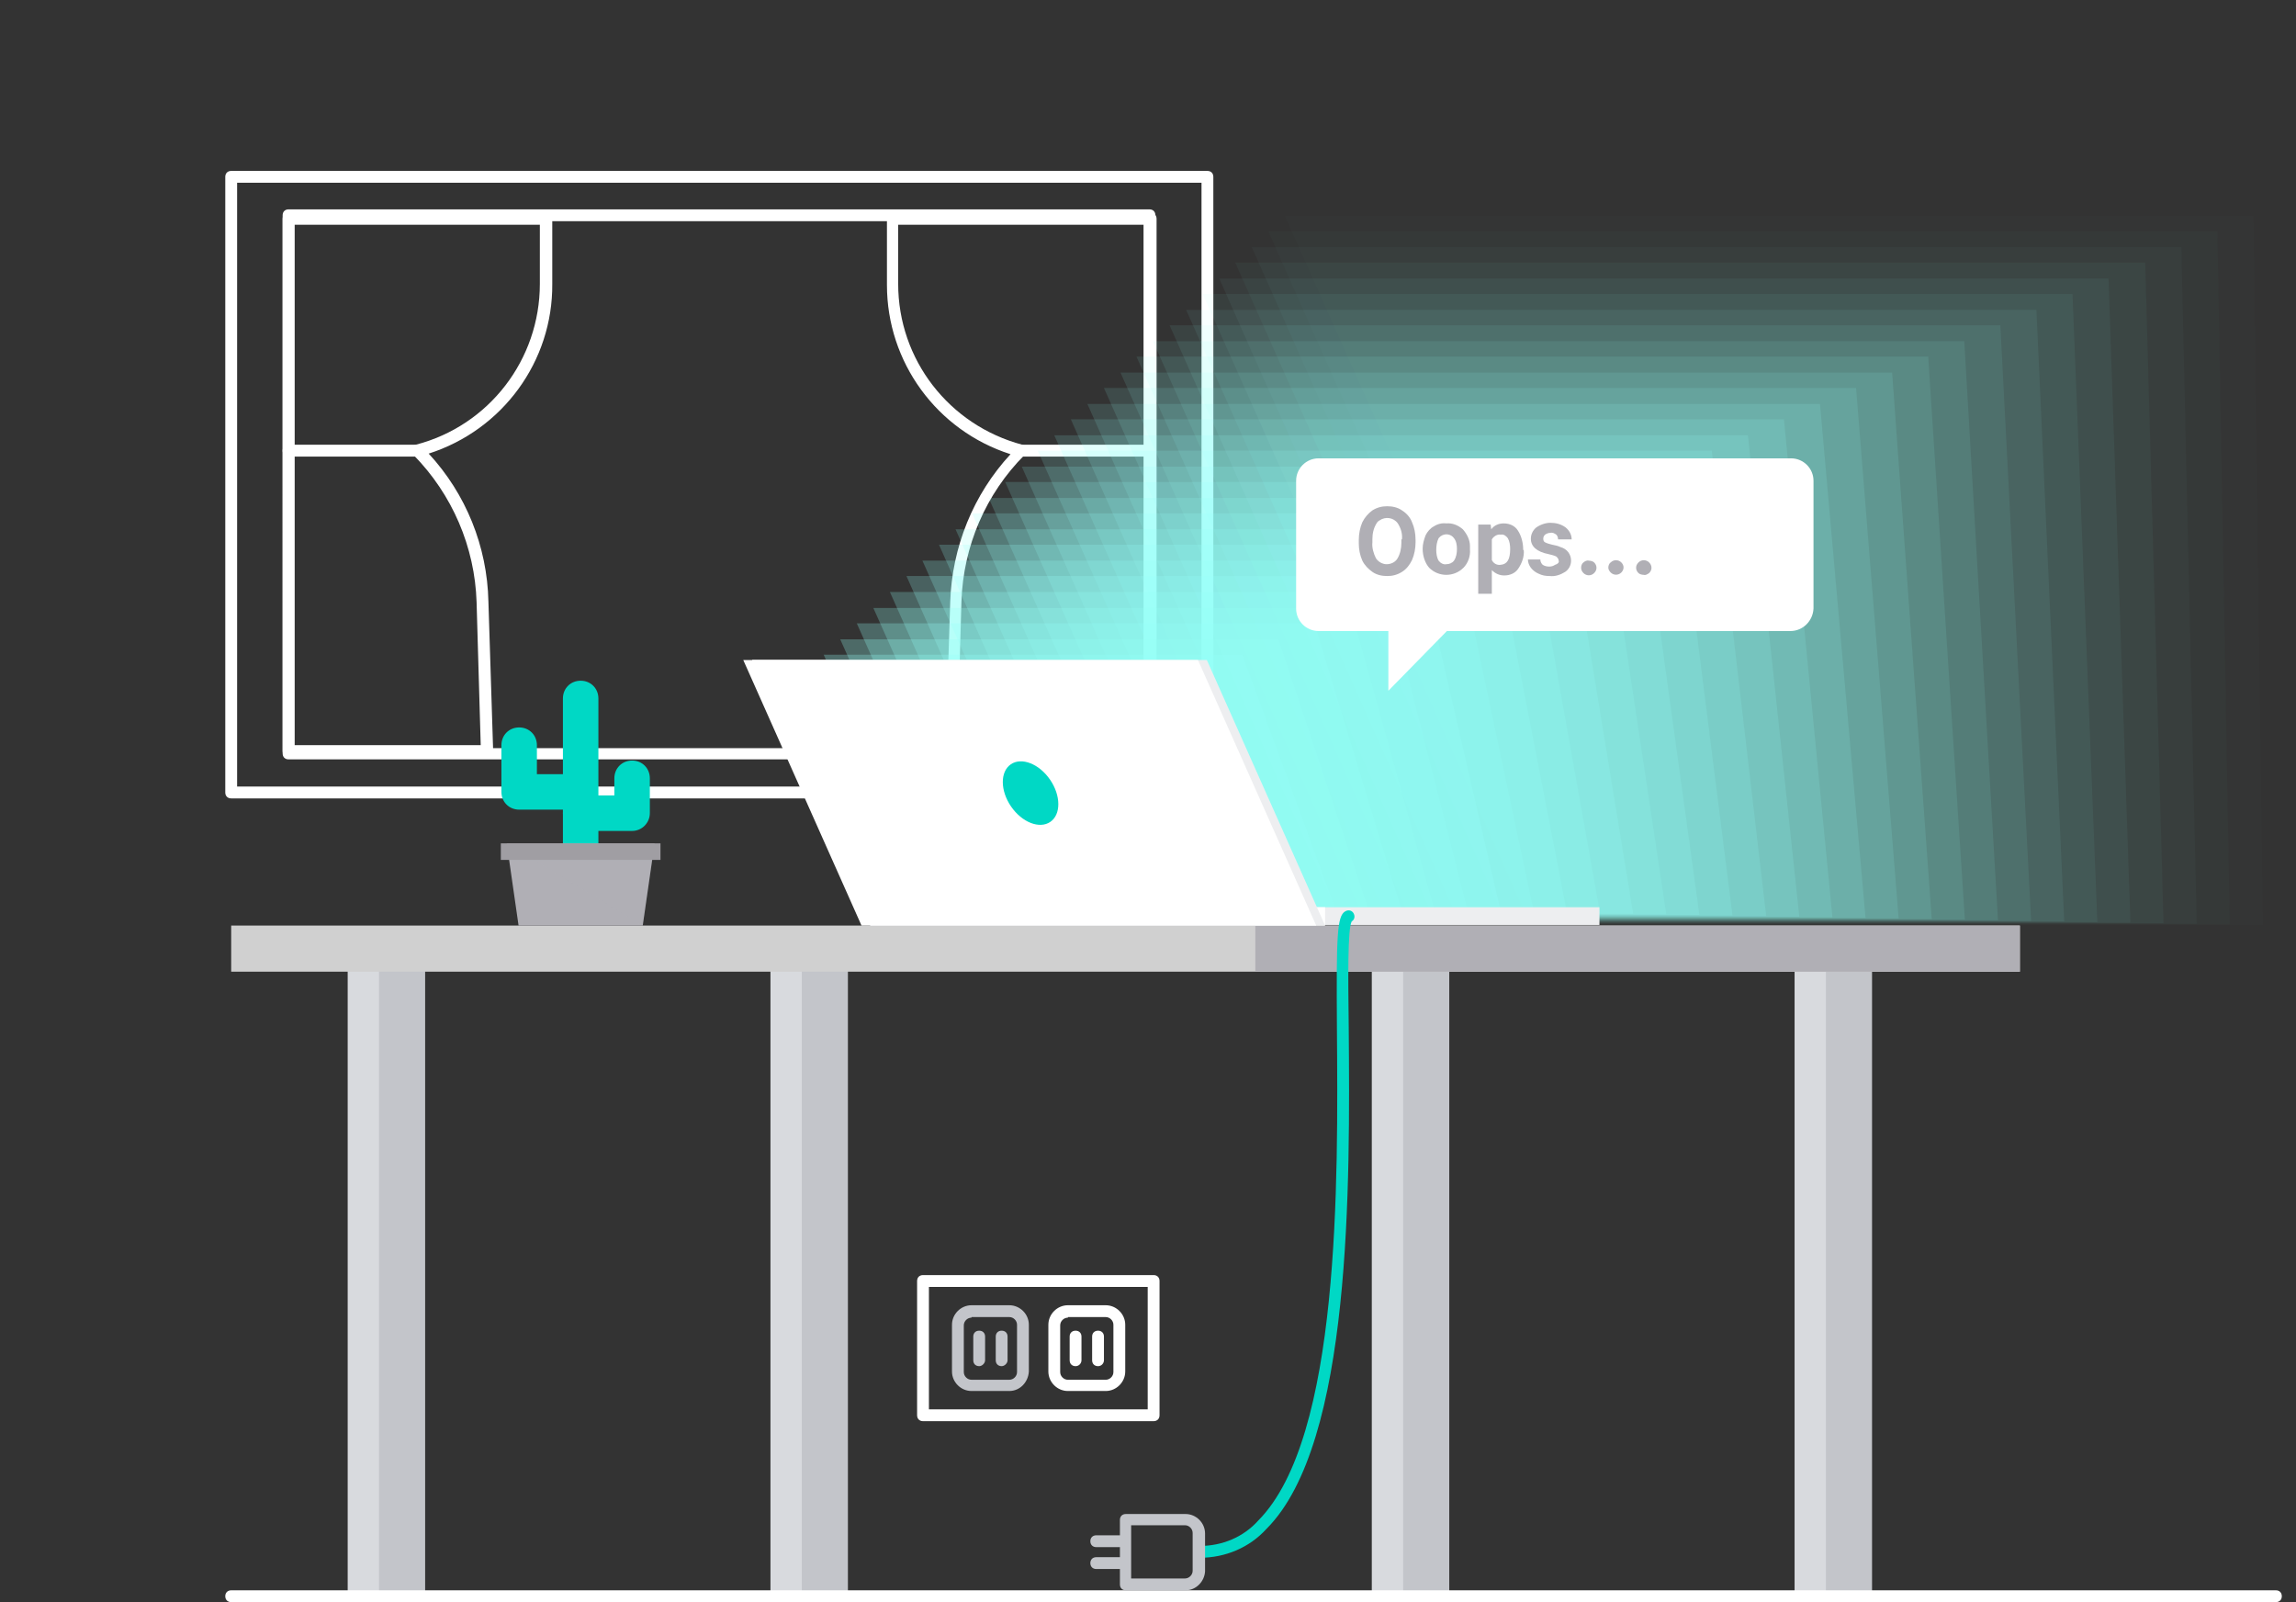 <?xml version="1.0" encoding="utf-8"?>
<!-- Generator: Adobe Illustrator 23.0.3, SVG Export Plug-In . SVG Version: 6.00 Build 0)  -->
<svg version="1.1" id="Capa_1" xmlns="http://www.w3.org/2000/svg" xmlns:xlink="http://www.w3.org/1999/xlink" x="0px" y="0px"
	 viewBox="0 0 388.3 270.9" style="enable-background:new 0 0 388.3 270.9;" xml:space="preserve">
<rect x="0" y="0" width="388.3" height="270.9" fill="#333333" stroke="none"/>
<style type="text/css">
	.st0{fill:#FFFFFF;}
	.st1{fill:#D8DADE;}
	.st2{fill:#C3C5CA;}
	.st3{fill:#D0D0D0;}
	.st4{fill:#B0AFB5;}
	.st5{fill:#94FFF7;fill-opacity:0;}
	.st6{opacity:1.000000e-02;fill:#94FFF7;enable-background:new    ;}
	.st7{opacity:2.000000e-02;fill:#94FFF7;enable-background:new    ;}
	.st8{opacity:3.000000e-02;fill:#94FFF7;enable-background:new    ;}
	.st9{opacity:4.000000e-02;fill:#94FFF7;enable-background:new    ;}
	.st10{opacity:5.000000e-02;fill:#94FFF7;enable-background:new    ;}
	.st11{opacity:6.000000e-02;fill:#94FFF7;enable-background:new    ;}
	.st12{opacity:7.000000e-02;fill:#94FFF7;enable-background:new    ;}
	.st13{opacity:8.000000e-02;fill:#94FFF7;enable-background:new    ;}
	.st14{opacity:9.000000e-02;fill:#94FFF7;enable-background:new    ;}
	.st15{opacity:0.1;fill:#94FFF7;enable-background:new    ;}
	.st16{opacity:0.11;fill:#94FFF7;enable-background:new    ;}
	.st17{opacity:0.12;fill:#94FFF7;enable-background:new    ;}
	.st18{opacity:0.13;fill:#94FFF7;enable-background:new    ;}
	.st19{opacity:0.14;fill:#94FFF7;enable-background:new    ;}
	.st20{opacity:0.15;fill:#94FFF7;enable-background:new    ;}
	.st21{opacity:0.16;fill:#94FFF7;enable-background:new    ;}
	.st22{opacity:0.17;fill:#94FFF7;enable-background:new    ;}
	.st23{opacity:0.18;fill:#94FFF7;enable-background:new    ;}
	.st24{opacity:0.19;fill:#94FFF7;enable-background:new    ;}
	.st25{opacity:0.2;fill:#94FFF7;enable-background:new    ;}
	.st26{opacity:0.21;fill:#94FFF7;enable-background:new    ;}
	.st27{opacity:0.22;fill:#94FFF7;enable-background:new    ;}
	.st28{opacity:0.23;fill:#94FFF7;enable-background:new    ;}
	.st29{opacity:0.24;fill:#94FFF7;enable-background:new    ;}
	.st30{opacity:0.25;fill:#94FFF7;enable-background:new    ;}
	.st31{opacity:0.26;fill:#94FFF7;enable-background:new    ;}
	.st32{opacity:0.27;fill:#94FFF7;enable-background:new    ;}
	.st33{opacity:0.28;fill:#94FFF7;enable-background:new    ;}
	.st34{opacity:0.29;fill:#94FFF7;enable-background:new    ;}
	.st35{opacity:0.3;fill:#94FFF7;enable-background:new    ;}
	.st36{fill:#EDEEF0;}
	.st37{fill:#00D8C5;}
	.st38{opacity:0.15;fill:#B0AFB5;enable-background:new    ;}
	.st39{fill:#A09EA3;}
</style>
<title>error</title>
<g>
	<g>
		<g id="Assets">
			<path class="st0" d="M204.2,135H39.1c-0.6,0-1-0.4-1-1V29.9c0-0.6,0.4-1,1-1h165.1c0.6,0,1,0.4,1,1V134
				C205.2,134.6,204.7,135,204.2,135z M40.1,133h163.1V30.9H40.1V133z"/>
			<path class="st0" d="M194.4,128.4H48.8c-0.6,0-1-0.4-1-1v-91c0-0.6,0.4-1,1-1h145.6c0.6,0,1,0.4,1,1v91
				C195.4,128,195,128.4,194.4,128.4C194.4,128.4,194.4,128.4,194.4,128.4z M49.8,126.5h143.7V37.4H49.8V126.5z"/>
			<path class="st0" d="M82.4,128H48.8c-0.6,0-1-0.4-1-1V37c0-0.6,0.4-1,1-1h43.6c0.6,0,1,0.4,1,1V48c0.1,13.1-8.4,24.7-20.9,28.7
				c6.3,6.8,9.9,15.7,10.1,25l0.8,25.2c0,0.3-0.1,0.5-0.3,0.7C82.9,127.9,82.7,128,82.4,128z M49.8,126h31.5l-0.7-24.2
				c-0.3-9.3-4.1-18.2-10.7-24.9c-0.3-0.3-0.4-0.6-0.3-1c0.1-0.3,0.4-0.6,0.7-0.7c12.4-3.2,21-14.4,21-27.2V38H49.8L49.8,126z"/>
			<path class="st0" d="M70.6,77.2H48.8c-0.6,0-1-0.4-1-1s0.4-1,1-1h21.8c0.6,0,1,0.4,1,1S71.2,77.2,70.6,77.2z"/>
			<path class="st0" d="M194.4,128h-33.5c-0.3,0-0.5-0.1-0.7-0.3c-0.2-0.2-0.3-0.5-0.3-0.7l0.8-25.2c0.3-9.3,3.9-18.2,10.2-25
				c-12.5-4-20.9-15.6-20.9-28.6V37c0-0.6,0.4-1,1-1h43.6c0.6,0,1,0.4,1,1v90C195.4,127.5,195,128,194.4,128z M161.9,126h31.5V38
				h-41.5V48c0,12.8,8.6,23.9,21,27.2c0.3,0.1,0.6,0.4,0.7,0.7c0.1,0.4,0,0.7-0.3,1c-6.6,6.6-10.4,15.5-10.7,24.8L161.9,126z"/>
			<path class="st0" d="M194.4,77.2h-21.8c-0.6,0-1-0.4-1-1s0.4-1,1-1h21.8c0.6,0,1,0.4,1,1S195,77.2,194.4,77.2z"/>
			<rect x="232" y="160.3" class="st1" width="7.8" height="109.6"/>
			<rect x="303.5" y="160.3" class="st1" width="7.8" height="109.6"/>
			<rect x="58.8" y="160.3" class="st1" width="7.8" height="109.6"/>
			<rect x="130.3" y="160.3" class="st1" width="7.8" height="109.6"/>
			<rect x="237.3" y="160.3" class="st2" width="7.8" height="109.6"/>
			<rect x="308.8" y="160.3" class="st2" width="7.8" height="109.6"/>
			<rect x="64.1" y="160.3" class="st2" width="7.8" height="109.6"/>
			<rect x="135.6" y="160.3" class="st2" width="7.8" height="109.6"/>
			<rect x="39.1" y="156.5" class="st3" width="302.5" height="7.8"/>
			<rect x="212.3" y="156.5" class="st4" width="129.3" height="7.8"/>
			<polygon class="st0" points="127.2,111.6 204.1,111.6 224.1,156.5 147.2,156.5 			"/>
			<polygon class="st5" points="220.1,33.8 387.2,33.8 388.3,156.5 274.8,156.5 			"/>
			<polygon class="st6" points="217.3,36.5 381.1,36.5 382.7,156.4 270.8,156.4 			"/>
			<polygon class="st7" points="214.5,39.1 375,39.1 377.1,156.3 266.8,156.3 			"/>
			<polygon class="st8" points="211.7,41.8 368.9,41.8 371.5,156.2 262.7,156.2 			"/>
			<polygon class="st9" points="208.9,44.4 362.8,44.4 365.9,156.1 258.7,156.1 			"/>
			<polygon class="st10" points="206.2,47.1 356.6,47.1 360.3,156 254.7,156 			"/>
			<polygon class="st11" points="203.4,49.7 350.5,49.7 354.7,155.9 250.7,155.9 			"/>
			<polygon class="st12" points="200.6,52.4 344.4,52.4 349.1,155.8 246.7,155.8 			"/>
			<polygon class="st13" points="197.8,55 338.3,55 343.5,155.7 242.7,155.7 			"/>
			<polygon class="st14" points="195,57.7 332.2,57.7 337.9,155.6 238.7,155.6 			"/>
			<polygon class="st15" points="192.2,60.3 326.1,60.3 332.3,155.5 234.7,155.5 			"/>
			<polygon class="st16" points="189.5,63 320,63 326.7,155.4 230.7,155.4 			"/>
			<polygon class="st17" points="186.7,65.6 313.9,65.6 321.1,155.3 226.6,155.3 			"/>
			<polygon class="st18" points="183.9,68.3 307.8,68.3 315.5,155.2 222.6,155.2 			"/>
			<polygon class="st19" points="181.1,70.9 301.7,70.9 309.9,155.1 218.6,155.1 			"/>
			<polygon class="st20" points="178.3,73.6 295.6,73.6 304.3,155 214.6,155 			"/>
			<polygon class="st20" points="175.5,76.2 289.5,76.2 298.7,154.9 210.6,154.9 			"/>
			<polygon class="st21" points="172.8,78.9 283.4,78.9 293,154.8 206.6,154.8 			"/>
			<polygon class="st22" points="170,81.5 277.3,81.5 287.4,154.7 202.6,154.7 			"/>
			<polygon class="st23" points="167.2,84.2 271.2,84.2 281.8,154.6 198.6,154.6 			"/>
			<polygon class="st24" points="164.4,86.8 265.1,86.8 276.2,154.5 194.6,154.5 			"/>
			<polygon class="st25" points="161.6,89.5 259,89.5 270.6,154.4 190.6,154.4 			"/>
			<polygon class="st26" points="158.8,92.1 252.9,92.1 265,154.3 186.5,154.3 			"/>
			<polygon class="st27" points="156,94.8 246.8,94.8 259.4,154.2 182.5,154.2 			"/>
			<polygon class="st28" points="153.3,97.4 240.7,97.4 253.8,154.1 178.5,154.1 			"/>
			<polygon class="st29" points="150.5,100.1 234.5,100.1 248.2,154 174.5,154 			"/>
			<polygon class="st30" points="147.7,102.8 228.4,102.8 242.6,153.9 170.5,153.9 			"/>
			<polygon class="st31" points="144.9,105.4 222.3,105.4 237,153.8 166.5,153.8 			"/>
			<polygon class="st32" points="142.1,108.1 216.2,108.1 231.4,153.7 162.5,153.7 			"/>
			<polygon class="st33" points="139.3,110.7 210.1,110.7 225.8,153.6 158.5,153.6 			"/>
			<polygon class="st34" points="136.6,113.4 204,113.4 220.2,153.5 154.5,153.5 			"/>
			<polygon class="st35" points="133.8,116 197.9,116 214.6,153.4 150.5,153.4 			"/>
			<rect x="146.5" y="153.4" class="st36" width="124" height="3"/>
			<rect x="146.5" y="153.4" class="st0" width="77.6" height="3"/>
			<polygon class="st36" points="127.2,111.6 204.1,111.6 224.1,156.5 147.2,156.5 			"/>
			<polygon class="st0" points="125.7,111.6 202.6,111.6 222.6,156.5 145.7,156.5 			"/>
			
				<ellipse transform="matrix(0.825 -0.566 0.566 0.825 -45.326 122.067)" class="st37" cx="174.2" cy="134.1" rx="4" ry="5.9"/>
			<path class="st0" d="M384.9,270.9H39.1c-0.6,0-1-0.4-1-1s0.4-1,1-1h345.8c0.6,0,1,0.4,1,1S385.5,270.9,384.9,270.9z"/>
			<path class="st37" d="M98.2,145.6c-1.7,0-3-1.3-3-3v-24.5c0-1.7,1.3-3,3-3s3,1.3,3,3v24.5C101.2,144.3,99.8,145.6,98.2,145.6z"/>
			<polygon class="st4" points="110.7,142.6 85.7,142.6 87.7,156.5 108.7,156.5 			"/>
			<polygon class="st38" points="110.7,142.6 85.7,142.6 108.7,156.5 			"/>
			<rect x="84.7" y="142.6" class="st39" width="27" height="2.8"/>
			<path class="st37" d="M98.2,136.9H87.8c-1.7,0-3-1.3-3-3v-7.9c0-1.7,1.3-3,3-3s3,1.3,3,3v4.9h7.3c1.7,0,3,1.3,3,3
				S99.8,136.9,98.2,136.9z"/>
			<path class="st37" d="M106.9,140.5h-8.7c-1.7,0-3-1.3-3-3s1.3-3,3-3h5.7v-2.9c0-1.7,1.3-3,3-3s3,1.3,3,3v5.9
				C109.9,139.1,108.6,140.5,106.9,140.5z"/>
			<path class="st0" d="M302.8,106.7h-58.1l-9.9,10.1v-10.1h-11.8c-2.1,0-3.8-1.7-3.8-3.8l0,0V81.3c0-2.1,1.7-3.8,3.8-3.8l0,0h79.9
				c2.1,0,3.8,1.7,3.8,3.8l0,0v21.6C306.6,105,304.9,106.7,302.8,106.7C302.8,106.7,302.8,106.7,302.8,106.7z"/>
			<path class="st4" d="M239.4,91.7c0,1-0.2,2.1-0.6,3c-0.4,0.8-0.9,1.5-1.7,2c-0.8,0.5-1.6,0.7-2.5,0.7c-0.9,0-1.8-0.2-2.5-0.7
				c-0.7-0.5-1.3-1.1-1.7-1.9c-0.4-0.9-0.6-1.9-0.6-2.9v-0.6c0-1,0.2-2.1,0.6-3c0.4-0.8,1-1.5,1.7-2c0.8-0.5,1.6-0.7,2.5-0.7
				c0.9,0,1.8,0.2,2.5,0.7c0.8,0.5,1.4,1.2,1.7,2c0.4,0.9,0.6,1.9,0.6,3V91.7z M237.1,91.2c0.1-1-0.2-1.9-0.7-2.7
				c-0.7-1-2.1-1.2-3.1-0.5c-0.2,0.1-0.4,0.3-0.5,0.5c-0.5,0.8-0.7,1.7-0.7,2.7v0.5c-0.1,0.9,0.2,1.9,0.6,2.7c0.4,0.6,1.1,1,1.8,1
				c0.7,0,1.4-0.3,1.8-0.9c0.5-0.8,0.7-1.8,0.7-2.7V91.2z"/>
			<path class="st4" d="M240.6,92.8c0-0.8,0.2-1.5,0.5-2.3c0.3-0.6,0.8-1.2,1.4-1.5c0.6-0.4,1.4-0.6,2.1-0.5c1-0.1,2,0.3,2.8,1
				c0.7,0.8,1.2,1.8,1.2,2.8v0.6c0.1,1.1-0.3,2.3-1.1,3.1c-1.6,1.6-4.2,1.6-5.8,0C241,95.2,240.6,94,240.6,92.8L240.6,92.8z
				 M242.9,93c0,0.6,0.1,1.3,0.4,1.8c0.3,0.4,0.8,0.7,1.3,0.6c0.5,0,1-0.2,1.3-0.6c0.4-0.6,0.5-1.3,0.5-2c0-0.6-0.1-1.3-0.5-1.8
				c-0.5-0.7-1.5-0.9-2.3-0.3c-0.1,0.1-0.2,0.2-0.3,0.3C243,91.6,242.9,92.3,242.9,93L242.9,93z"/>
			<path class="st4" d="M257.7,93c0.1,1.1-0.3,2.2-0.9,3.1c-0.5,0.8-1.4,1.2-2.4,1.2c-0.8,0-1.5-0.3-2.1-0.9v4H250V88.7h2.1l0.1,0.8
				c0.5-0.7,1.3-1,2.1-1c1,0,1.9,0.4,2.4,1.2c0.6,0.9,0.9,2.1,0.9,3.2V93z M255.4,92.8c0-0.6-0.1-1.3-0.4-1.8
				c-0.3-0.4-0.7-0.7-1.2-0.6c-0.6-0.1-1.2,0.3-1.5,0.8v3.5c0.3,0.6,0.9,0.9,1.5,0.8C254.9,95.4,255.4,94.6,255.4,92.8L255.4,92.8z"
				/>
			<path class="st4" d="M263.6,94.8c0-0.3-0.2-0.5-0.4-0.7c-0.4-0.2-0.9-0.3-1.3-0.4c-2-0.4-3-1.3-3-2.6c0-0.7,0.3-1.4,0.9-1.9
				c0.7-0.5,1.6-0.8,2.4-0.8c0.9,0,1.8,0.2,2.6,0.8c0.6,0.5,1,1.2,1,2h-2.3c0-0.3-0.1-0.6-0.3-0.8c-0.3-0.2-0.6-0.4-1-0.3
				c-0.3,0-0.6,0.1-0.9,0.3c-0.2,0.2-0.3,0.4-0.3,0.7c0,0.3,0.1,0.5,0.3,0.6c0.4,0.2,0.8,0.3,1.2,0.4c0.5,0.1,1,0.2,1.4,0.4
				c1.1,0.3,1.8,1.2,1.8,2.3c0,0.8-0.4,1.5-1,1.9c-0.8,0.5-1.7,0.8-2.6,0.7c-0.7,0-1.3-0.1-1.9-0.4c-0.5-0.2-1-0.6-1.3-1
				c-0.3-0.4-0.5-0.9-0.5-1.4h2.1c0,0.4,0.2,0.7,0.4,0.9c0.3,0.2,0.7,0.3,1.1,0.3c0.4,0,0.7-0.1,1-0.3
				C263.6,95.3,263.7,95,263.6,94.8z"/>
			<path class="st4" d="M267.4,96c0-0.3,0.1-0.7,0.4-0.9c0.2-0.2,0.6-0.4,0.9-0.3c0.3,0,0.7,0.1,0.9,0.3c0.2,0.2,0.4,0.5,0.4,0.9
				c0,0.3-0.1,0.6-0.4,0.9c-0.5,0.5-1.3,0.5-1.8,0C267.5,96.6,267.4,96.3,267.4,96z"/>
			<path class="st4" d="M272,96c0-0.3,0.1-0.7,0.4-0.9c0.5-0.5,1.3-0.5,1.8,0c0.5,0.5,0.5,1.2,0,1.7c0,0,0,0,0,0
				c-0.5,0.5-1.3,0.5-1.8,0C272.2,96.6,272,96.3,272,96z"/>
			<path class="st4" d="M276.7,96c0-0.3,0.1-0.6,0.4-0.9c0.5-0.5,1.3-0.5,1.8,0c0.2,0.2,0.4,0.5,0.4,0.9c0,0.3-0.1,0.6-0.4,0.9
				c-0.3,0.2-0.6,0.4-0.9,0.3c-0.3,0-0.7-0.1-0.9-0.3C276.8,96.6,276.7,96.3,276.7,96z"/>
			<path class="st0" d="M195.1,240.3h-39c-0.6,0-1-0.4-1-1v-22.7c0-0.6,0.4-1,1-1h39c0.6,0,1,0.4,1,1v22.7
				C196.1,239.9,195.7,240.3,195.1,240.3z M157.1,238.3h37v-20.7h-37V238.3z"/>
			<path class="st2" d="M170.7,235.2h-6.4c-1.8,0-3.3-1.5-3.3-3.3V224c0-1.8,1.5-3.3,3.3-3.3h6.4c1.8,0,3.3,1.5,3.3,3.3v7.9
				C173.9,233.7,172.5,235.2,170.7,235.2z M164.3,222.8c-0.7,0-1.3,0.6-1.3,1.3c0,0,0,0,0,0v7.9c0,0.7,0.6,1.3,1.3,1.3l0,0h6.4
				c0.7,0,1.3-0.6,1.3-1.3c0,0,0,0,0,0V224c0-0.7-0.6-1.3-1.3-1.3l0,0H164.3z"/>
			<path class="st2" d="M165.6,231c-0.6,0-1-0.4-1-1v-4c0-0.6,0.4-1,1-1s1,0.4,1,1v4C166.6,230.5,166.1,231,165.6,231z"/>
			<path class="st2" d="M169.4,231c-0.6,0-1-0.4-1-1v-4c0-0.6,0.4-1,1-1s1,0.4,1,1v4C170.4,230.5,169.9,231,169.4,231z"/>
			<path class="st0" d="M187,235.2h-6.4c-1.8,0-3.3-1.5-3.3-3.3V224c0-1.8,1.5-3.3,3.3-3.3h6.4c1.8,0,3.3,1.5,3.3,3.3v7.9
				C190.3,233.7,188.8,235.2,187,235.2z M180.6,222.8c-0.7,0-1.3,0.6-1.3,1.3c0,0,0,0,0,0v7.9c0,0.7,0.6,1.3,1.3,1.3l0,0h6.4
				c0.7,0,1.3-0.6,1.3-1.3c0,0,0,0,0,0V224c0-0.7-0.6-1.3-1.3-1.3l0,0H180.6z"/>
			<path class="st0" d="M181.9,231c-0.6,0-1-0.4-1-1v-4c0-0.6,0.4-1,1-1s1,0.4,1,1v4C182.9,230.5,182.5,231,181.9,231z"/>
			<path class="st0" d="M185.7,231c-0.6,0-1-0.4-1-1v-4c0-0.6,0.4-1,1-1s1,0.4,1,1v4C186.7,230.5,186.3,231,185.7,231z"/>
			<path class="st37" d="M202.9,263.4c-0.6,0-1-0.4-1-1s0.4-1,1-1c3.8,0,7.4-1.5,9.9-4.3c13.9-14,13.5-57.4,13.3-83.3
				c-0.1-15.5,0-18.9,1.4-19.7c0.5-0.3,1.1-0.2,1.4,0.3c0.3,0.5,0.2,1.1-0.3,1.4c-0.7,1.3-0.6,9.4-0.5,18
				c0.2,26.2,0.6,70.2-13.9,84.7C211.3,261.7,207.2,263.4,202.9,263.4z M228.5,155.9L228.5,155.9z"/>
			<path class="st2" d="M200.5,268.9h-10.1c-0.6,0-1-0.4-1-1V257c0-0.6,0.4-1,1-1h10.1c1.8,0,3.3,1.5,3.3,3.3v6.4
				C203.7,267.4,202.3,268.9,200.5,268.9z M191.3,266.9h9.1c0.7,0,1.3-0.6,1.3-1.3c0,0,0,0,0,0v-6.4c0-0.7-0.6-1.3-1.3-1.3l0,0h-9.1
				V266.9z"/>
			<path class="st2" d="M189.4,265.3h-4c-0.6,0-1-0.4-1-1s0.4-1,1-1h4c0.6,0,1,0.4,1,1S189.9,265.3,189.4,265.3z"/>
			<path class="st2" d="M189.4,261.6h-4c-0.6,0-1-0.4-1-1s0.4-1,1-1h4c0.6,0,1,0.4,1,1S189.9,261.6,189.4,261.6z"/>
		</g>
	</g>
</g>
</svg>
